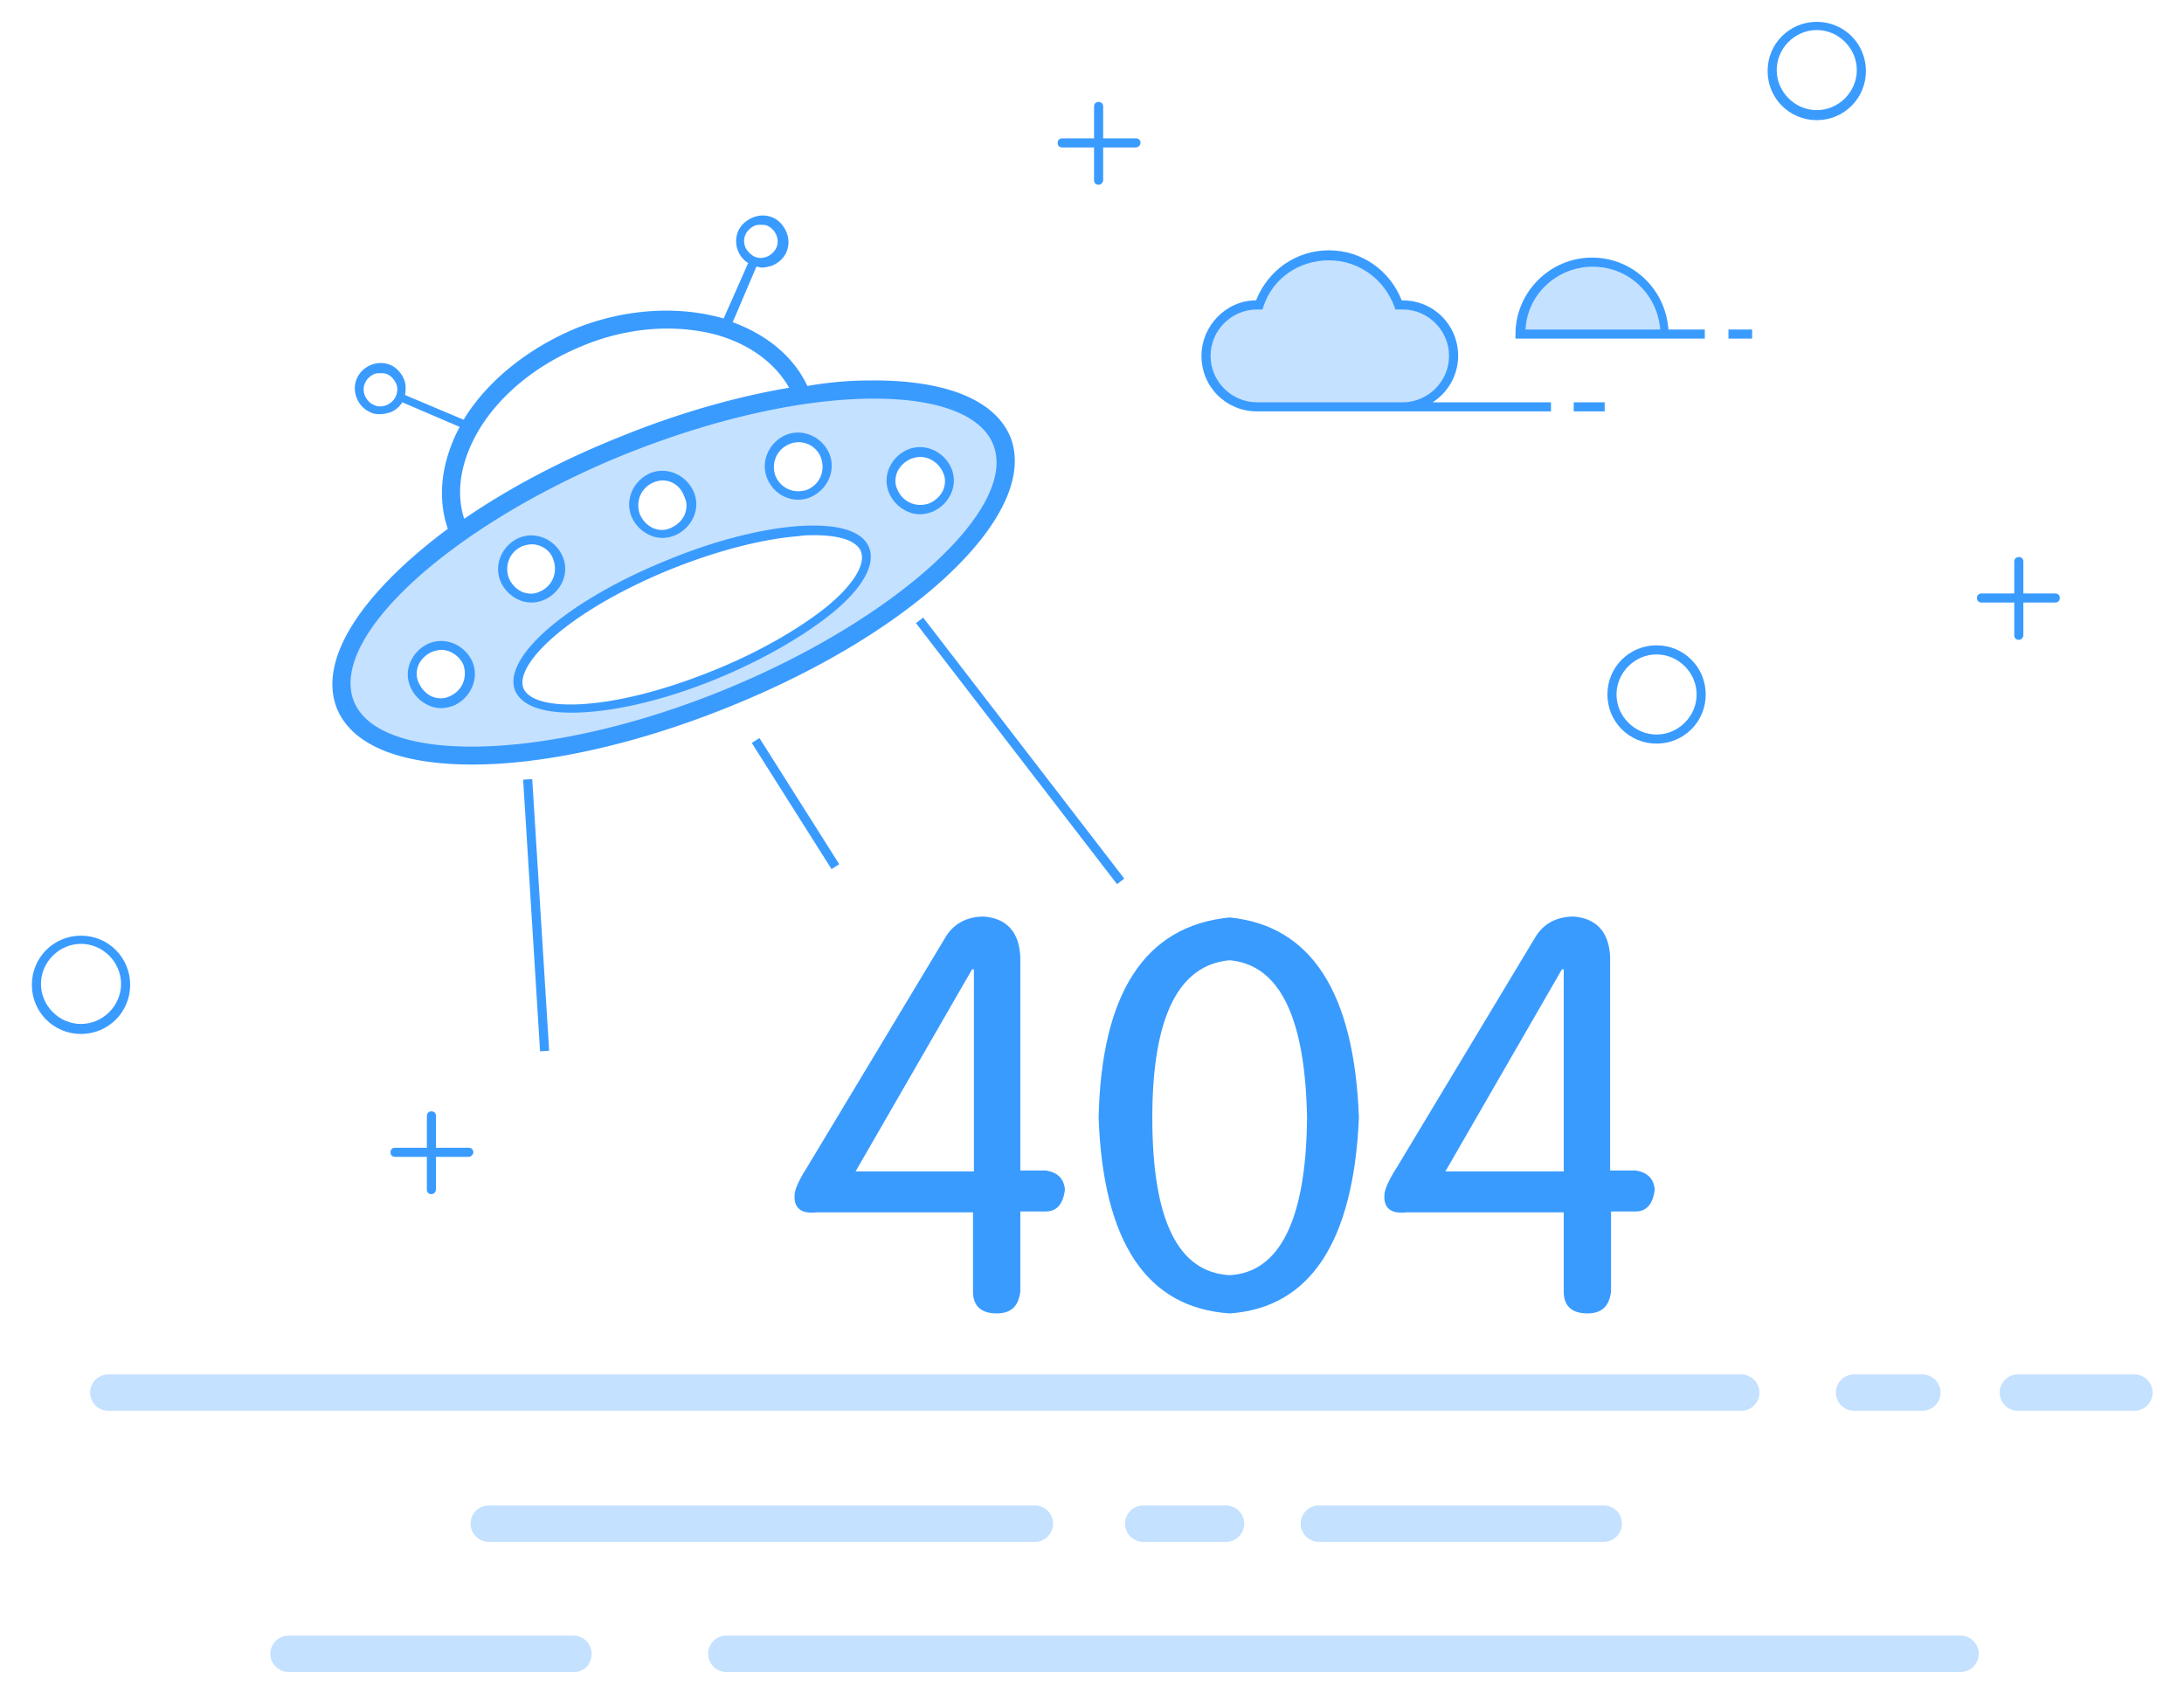<?xml version="1.0" standalone="no"?><!DOCTYPE svg PUBLIC "-//W3C//DTD SVG 1.1//EN" "http://www.w3.org/Graphics/SVG/1.1/DTD/svg11.dtd"><svg t="1719325910014" class="icon" viewBox="0 0 1321 1024" version="1.1" xmlns="http://www.w3.org/2000/svg" p-id="23655" xmlns:xlink="http://www.w3.org/1999/xlink" width="82.562" height="64"><path d="M1098.873 72.671c-16.516 0-29.729-13.213-29.729-29.73s13.213-29.728 29.73-29.728 29.728 13.213 29.728 29.729-13.213 29.729-29.729 29.729z m0-54.503c-13.213 0-24.224 11.01-24.224 24.223s11.011 24.224 24.224 24.224 24.224-11.01 24.224-24.224-11.011-24.223-24.224-24.223z m-96.895 431.621c-16.516 0-29.729-13.213-29.729-29.729s13.213-29.729 29.73-29.729 29.729 13.213 29.729 29.73-13.213 29.728-29.73 29.728z m0-53.952c-13.212 0-24.223 11.01-24.223 24.223s11.01 24.224 24.223 24.224 24.224-11.01 24.224-24.224-11.01-24.223-24.224-24.223zM48.998 625.41c-16.516 0-29.73-13.213-29.73-29.73s13.214-29.728 29.73-29.728 29.729 13.213 29.729 29.729-13.213 29.729-29.73 29.729z m0-54.503c-13.213 0-24.224 11.01-24.224 24.223s11.01 24.224 24.224 24.224 24.224-11.01 24.224-24.224-11.011-24.223-24.224-24.223z m1194.116-206.452h-44.594c-1.651 0-2.752-1.101-2.752-2.753s1.1-2.752 2.752-2.752h44.594c1.652 0 2.753 1.1 2.753 2.752s-1.101 2.753-2.753 2.753z" fill="#3A9BFF" p-id="23656"></path><path d="M1221.092 387.028c-1.651 0-2.752-1.101-2.752-2.753v-44.593c0-1.652 1.1-2.753 2.752-2.753s2.753 1.101 2.753 2.753v44.593c0 1.101-1.1 2.753-2.753 2.753zM283.527 699.733h-44.594c-1.651 0-2.752-1.1-2.752-2.752s1.1-2.753 2.752-2.753h44.594c1.651 0 2.753 1.101 2.753 2.753s-1.652 2.752-2.753 2.752z" fill="#3A9BFF" p-id="23657"></path><path d="M260.955 722.305c-1.652 0-2.753-1.1-2.753-2.752v-44.594c0-1.651 1.101-2.753 2.753-2.753s2.753 1.102 2.753 2.753v44.594c0 1.1-1.102 2.752-2.753 2.752zM687.07 89.187h-44.594c-1.651 0-2.752-1.101-2.752-2.753s1.1-2.752 2.752-2.752h44.594c1.652 0 2.753 1.1 2.753 2.752s-1.652 2.753-2.753 2.753z" fill="#3A9BFF" p-id="23658"></path><path d="M664.499 111.76c-1.652 0-2.753-1.102-2.753-2.754V64.413c0-1.652 1.101-2.753 2.753-2.753s2.753 1.101 2.753 2.753v44.593c0 1.102-1.101 2.753-2.753 2.753z m-75.424 621.556h-95.243c-9.359 1.101-13.763-2.753-13.213-10.46 0-3.303 2.753-9.36 7.708-17.067l83.131-138.185c4.955-8.808 13.213-13.213 23.673-13.213 13.764 1.101 21.471 9.36 22.022 24.775V707.99h15.415c7.157 1.101 11.01 4.955 11.561 11.562-1.101 8.808-4.955 13.213-11.561 13.213h-15.415v48.447c-1.101 8.809-5.506 13.213-14.314 13.213-9.36 0-14.314-4.404-14.314-13.213v-47.897z m-71.57-24.774h71.57v-122.22h-1.1l-70.47 122.22zM664.5 676.06c1.652-75.423 28.077-116.163 79.277-121.118 49.549 4.955 75.424 45.695 78.177 121.118-3.304 75.424-29.73 115.063-78.177 118.366-50.099-3.303-76.524-42.942-79.277-118.366z m32.482 0c0 61.66 15.415 93.592 46.795 95.243 30.28-1.651 46.246-33.583 46.796-95.243-1.101-60.559-16.516-92.49-46.796-95.243-30.83 2.753-46.795 34.134-46.795 95.243z m248.843 57.256H850.58c-9.36 1.101-13.764-2.753-13.213-10.46 0-3.303 2.752-9.36 7.707-17.067l83.131-138.185c4.955-8.808 13.213-13.213 23.674-13.213 13.763 1.101 21.47 9.36 22.021 24.775V707.99h15.415c7.157 1.101 11.01 4.955 11.561 11.562-1.1 8.808-4.954 13.213-11.56 13.213h-14.865v48.447c-1.101 8.809-5.506 13.213-14.314 13.213-9.36 0-14.314-4.404-14.314-13.213v-47.897z m-71.57-24.774h71.57v-122.22h-1.101l-70.47 122.22z" fill="#3A9BFF" p-id="23659"></path><path d="M605.591 266.46c-17.066-42.391-120.017-40.74-229.574 3.303-109.006 44.043-183.88 114.512-166.813 156.904s120.018 40.74 229.574-3.304c109.007-44.593 183.88-114.511 166.813-156.903zM273.067 423.914c-8.809 3.854-19.27-0.55-22.572-9.91-3.854-8.808 0.55-19.269 9.91-22.572s19.268 0.55 22.571 9.91-0.55 19.269-9.91 22.572zM476.215 265.91c8.809-3.854 19.269 0.55 22.572 9.91 3.854 8.808-0.55 19.268-9.91 22.571-8.808 3.854-19.268-0.55-22.572-9.91-3.303-8.808 1.101-18.718 9.91-22.571z m-82.03 23.122c8.809-3.854 19.269 0.55 22.572 9.91 3.854 8.809-0.55 19.269-9.91 22.572s-19.269-0.55-22.572-9.91 1.101-18.718 9.91-22.572z m-88.637 61.66c-3.853-8.808 0.55-19.268 9.91-22.572s19.269 0.551 22.572 9.91c3.854 8.809-0.55 19.269-9.91 22.572-8.808 3.303-19.268-1.1-22.572-9.91zM432.172 408.5c-57.806 23.123-110.658 26.976-117.815 8.809-7.708-18.719 33.032-52.302 90.839-75.975 57.806-23.122 110.658-26.976 117.815-8.808 7.707 18.718-33.033 52.3-90.839 75.974zM563.2 307.2c-8.809 3.854-19.269-0.55-22.572-9.91-3.854-8.808 0.55-19.268 9.91-22.572s19.268 0.55 22.572 9.91c3.303 8.809-1.101 18.718-9.91 22.572z" fill="#C4E1FF" p-id="23660"></path><path d="M285.729 460.25c-40.74 0-70.469-11.011-79.277-33.033-18.168-44.593 56.154-115.062 169.015-160.206 53.402-21.471 106.804-33.583 150.296-34.134 44.594-0.55 73.772 11.011 82.581 32.482 18.168 44.594-56.155 115.063-169.015 160.207-57.256 23.122-111.76 34.683-153.6 34.683z m243.888-221.867h-3.303c-42.942 0.55-95.794 12.662-148.645 34.133-107.906 43.493-182.228 112.31-165.712 153.05s117.815 38.537 225.72-4.955S619.905 308.3 603.39 267.56c-7.707-19.269-34.133-29.178-73.772-29.178zM345.737 431.07c-18.167 0-30.279-4.404-34.133-13.213-8.258-20.37 32.482-55.054 92.49-79.277 28.078-11.562 56.155-18.719 78.728-20.37 23.673-1.652 39.088 2.752 42.941 13.213 3.854 9.91-3.853 24.223-22.021 39.088-17.617 14.314-42.391 28.628-70.469 40.19-33.583 13.763-64.963 20.369-87.535 20.369z m146.444-107.355c-2.753 0-6.056 0-8.809 0.55-22.021 1.652-49.548 8.81-77.075 19.82-61.11 24.774-95.243 57.256-89.738 72.12 6.056 14.865 53.402 14.314 114.512-10.46 27.527-11.01 52.301-25.324 69.368-39.088 15.965-13.213 23.122-25.325 20.37-33.032-2.753-6.607-12.663-9.91-28.628-9.91zM267.01 428.318c-2.753 0-5.506-0.55-7.708-1.651-4.955-2.202-8.808-6.056-11.01-11.011s-2.203-10.46 0-15.415c2.202-4.955 6.055-8.809 11.01-11.01 10.46-4.405 22.022 1.1 26.426 11.01s-1.101 22.021-11.01 26.426c-2.753 1.1-5.506 1.651-7.708 1.651z m0-35.234c-1.652 0-3.854 0.55-5.506 1.1-3.853 1.653-6.606 4.405-8.258 7.708-1.651 3.854-1.651 7.708 0 11.011 1.652 3.854 4.405 6.607 7.708 8.258 3.854 1.652 7.707 1.652 11.01 0 7.708-3.303 11.011-11.561 8.259-19.269-2.202-4.954-7.708-8.808-13.213-8.808z m54.503-28.628c-2.753 0-5.505-0.55-7.708-1.652-4.954-2.202-8.808-6.056-11.01-11.01-4.405-10.46 1.1-22.022 11.01-26.426 10.46-4.405 22.022 1.1 26.426 11.01 2.202 4.955 2.202 10.46 0 15.416-2.202 4.954-6.056 8.808-11.01 11.01-2.753 1.101-4.955 1.652-7.708 1.652z m0-35.234c-1.652 0-3.854 0.55-5.505 1.1-7.708 3.304-11.011 11.562-8.258 19.27 1.651 3.853 4.404 6.606 7.707 8.257 3.854 1.652 7.708 1.652 11.01 0 7.708-3.303 11.012-11.56 8.259-19.268-1.652-5.506-7.157-9.36-13.213-9.36z m79.277-3.854c-2.752 0-5.505-0.55-7.707-1.652-4.955-2.202-8.809-6.056-11.01-11.01-4.405-10.46 1.1-22.022 11.01-26.426 10.46-4.405 22.021 1.1 26.426 11.01 2.202 4.955 2.202 10.46 0 15.415-2.202 4.955-6.056 8.809-11.011 11.011-2.753 1.101-4.955 1.652-7.708 1.652z m-5.505-33.583c-7.708 3.303-11.01 11.561-8.258 19.269 1.652 3.854 4.404 6.606 7.707 8.258 3.854 1.651 7.708 1.651 11.011 0 3.854-1.652 6.607-4.404 8.258-7.708 1.652-3.853 1.652-7.707 0-11.01-2.752-8.259-11.01-12.112-18.718-8.81z m161.308 19.269c-2.753 0-5.506-0.55-7.708-1.652-4.955-2.202-8.809-6.056-11.01-11.01-2.203-4.955-2.203-10.46 0-15.416 2.201-4.954 6.055-8.808 11.01-11.01 10.46-4.405 22.022 1.1 26.426 11.01 2.202 4.955 2.202 10.46 0 15.415-2.202 4.955-6.056 8.809-11.01 11.011-2.754 1.101-5.506 1.652-7.708 1.652z m0-34.684c-1.652 0-3.854 0.55-5.506 1.101-3.854 1.652-6.606 4.404-8.258 7.707-1.652 3.854-1.652 7.708 0 11.011 3.303 7.708 11.561 11.011 19.269 8.258 3.854-1.651 6.606-4.404 8.258-7.707 1.652-3.854 1.652-7.708 0-11.011-2.753-6.056-8.258-9.36-13.763-9.36z m-73.772 25.875c-8.259 0-15.416-4.955-18.719-12.662-4.404-10.46 1.101-22.022 11.011-26.426 10.46-4.404 22.021 1.101 26.426 11.01 4.404 10.461-1.101 22.022-11.011 26.427-2.202 1.1-4.955 1.651-7.707 1.651z m-5.506-33.583c-7.707 3.304-11.01 11.562-8.258 19.27 3.303 7.707 11.561 11.01 19.269 8.257 7.707-3.303 11.01-11.561 8.258-19.269s-11.561-11.56-19.269-8.258z m76.707 108.242l4.36-3.359 121.63 157.883-4.366 3.359z m-237.6 94.686l5.5-0.336 10.24 164.297-5.5 0.341z m138.29-22.22l4.657-2.94 48.254 76.31-4.652 2.945z" fill="#3A9BFF" p-id="23661"></path><path d="M611.097 264.258c-9.36-22.572-39.639-34.684-85.334-34.133-12.111 0-24.223 1.1-37.436 3.303-8.258-17.617-24.224-30.83-45.144-38.538l14.314-33.582c1.1 0 2.202 0.55 3.303 0.55 2.202 0 3.854-0.55 6.056-1.101 3.854-1.652 7.157-4.404 8.809-8.258 1.651-3.854 1.651-8.258 0-12.112s-4.405-7.157-8.259-8.809a15.423 15.423 0 0 0-12.111 0c-3.854 1.652-7.157 4.405-8.809 8.259a15.423 15.423 0 0 0 0 12.111c1.101 2.753 3.303 5.506 6.056 7.157l-14.865 33.583c-1.1-0.55-2.202-0.55-3.853-1.1-26.426-6.607-57.256-4.405-85.884 7.156-28.628 12.112-52.852 31.38-67.166 54.503 0 0 0 0.55-0.55 0.55l-35.235-14.864c0.55-3.303 0.55-6.606-0.55-9.359-1.652-3.854-4.405-7.157-8.258-8.808-7.708-3.304-17.067 0.55-20.37 8.258-3.303 7.707 0.55 17.066 8.258 20.37 2.202 1.1 3.854 1.1 6.056 1.1s3.853-0.55 6.056-1.1c2.752-1.102 5.505-3.304 7.157-6.056l34.684 14.864c-11.011 20.92-13.764 42.392-7.157 61.66-51.751 38.538-78.727 78.727-67.166 108.456 9.36 23.123 39.639 34.134 82.03 34.134s97.445-11.562 154.701-34.684c113.961-45.695 188.835-117.815 170.667-163.51zM450.89 149.746c-1.1-2.752-1.1-5.505 0-7.707 1.101-2.753 3.304-4.405 5.506-5.506 1.1-0.55 2.752-0.55 3.853-0.55 1.102 0 2.753 0 3.854 0.55 4.955 2.202 7.708 8.258 5.506 13.213-2.203 4.955-8.258 7.708-13.213 5.506-2.202-1.101-4.405-3.304-5.506-5.506z m-211.406 89.738c-1.101 2.753-3.303 4.404-5.506 5.505-2.752 1.101-5.505 1.101-7.707 0-2.753-1.1-4.404-3.303-5.505-5.505-1.101-2.753-1.101-5.506 0-7.708 1.1-2.752 3.303-4.404 5.505-5.505 1.101-0.55 2.753-0.55 3.854-0.55 1.1 0 2.752 0 3.853 0.55 2.753 1.101 4.405 3.303 5.506 5.505s1.1 4.955 0 7.708z m50.65 19.82c13.212-21.472 35.234-39.089 62.21-50.1 26.426-11.01 54.503-13.213 79.278-7.157 20.92 5.506 36.886 17.067 45.694 32.482-32.482 5.505-67.165 15.415-102.4 29.73-35.785 14.313-67.716 31.38-94.142 49.547-5.505-17.066-1.651-36.335 9.36-54.503z m146.442 158.554c-104.602 42.391-206.451 45.144-222.417 6.607-15.965-39.089 59.458-107.355 164.06-149.747 52.301-20.92 104.603-33.032 147.544-33.583h3.304c38.537 0 64.413 9.91 71.57 27.527 15.965 38.538-59.459 106.805-164.06 149.196z" fill="#3A9BFF" p-id="23662"></path><path d="M1185.858 1011.338H439.33c-6.056 0-11.01-4.955-11.01-11.011s4.954-11.01 11.01-11.01h746.53c6.055 0 11.01 4.954 11.01 11.01s-4.955 11.01-11.01 11.01z m-838.469 0H174.52c-6.055 0-11.01-4.955-11.01-11.011s4.955-11.01 11.01-11.01h172.32c6.056 0 11.01 4.954 11.01 11.01s-4.404 11.01-10.46 11.01z m622.658-78.727H797.73c-6.056 0-11.01-4.955-11.01-11.011s4.954-11.01 11.01-11.01h172.318c6.056 0 11.011 4.954 11.011 11.01s-4.955 11.01-11.01 11.01z m-228.473 0h-50.099c-6.056 0-11.01-4.955-11.01-11.011s4.954-11.01 11.01-11.01h50.1c6.055 0 11.01 4.954 11.01 11.01s-4.955 11.01-11.01 11.01z m-115.613 0H295.64c-6.056 0-11.011-4.955-11.011-11.011s4.955-11.01 11.01-11.01h330.323c6.056 0 11.011 4.954 11.011 11.01s-4.955 11.01-11.01 11.01z m665.05-79.278h-70.47c-6.055 0-11.01-4.955-11.01-11.01s4.955-11.011 11.01-11.011h70.47c6.056 0 11.01 4.955 11.01 11.01s-4.954 11.011-11.01 11.011z m-128.276 0h-41.29c-6.056 0-11.01-4.955-11.01-11.01s4.954-11.011 11.01-11.011h41.29c6.056 0 11.011 4.955 11.011 11.01s-4.955 11.011-11.01 11.011z m-109.557 0H65.514c-6.056 0-11.01-4.955-11.01-11.01s4.954-11.011 11.01-11.011h987.664c6.056 0 11.011 4.955 11.011 11.01s-4.955 11.011-11.01 11.011z m-204.8-669.453h-2.202c-6.056-17.618-22.572-30.28-41.84-30.28S768 166.262 762.494 183.88h-1.652c-17.067 0-30.83 13.763-30.83 30.83 0 17.066 13.763 30.83 30.83 30.83h88.086c17.067 0 30.83-13.764 30.83-30.83-0.55-16.516-14.314-30.83-31.38-30.83z" fill="#C4E1FF" p-id="23663"></path><path d="M881.961 215.26c0-18.718-14.864-33.583-33.583-33.583h-0.55c-7.157-18.167-24.224-30.28-44.043-30.28-19.82 0-36.886 12.113-44.043 30.28-18.168 0-33.032 15.415-33.032 33.583 0 18.718 14.864 33.583 33.582 33.583h177.824v-5.505h-71.57c9.36-6.056 15.415-16.516 15.415-28.078z m-121.669 28.078c-15.415 0-28.077-12.663-28.077-28.078s12.662-28.077 28.077-28.077h3.304l0.55-1.652c5.506-17.066 21.471-28.077 39.639-28.077s33.583 11.561 39.639 28.077l0.55 1.652h4.404c15.416 0 28.078 12.662 28.078 28.077s-12.662 28.078-28.078 28.078h-88.086z m191.588 0h18.718v5.505H951.88z" fill="#3A9BFF" p-id="23664"></path><path d="M1006.933 202.047c0-24.223-19.268-43.492-43.492-43.492s-43.493 19.269-43.493 43.492h112.31" fill="#C4E1FF" p-id="23665"></path><path d="M1031.708 204.8H916.645v-2.753c0-25.324 20.92-46.245 46.245-46.245 24.775 0 44.594 19.269 46.245 43.493h22.022v5.505zM922.7 199.295h81.48c-1.652-21.471-19.27-37.987-40.74-37.987-21.471 0-39.639 16.516-40.74 37.987z m122.77 0h14.314v5.505h-14.314z" fill="#3A9BFF" p-id="23666"></path></svg>